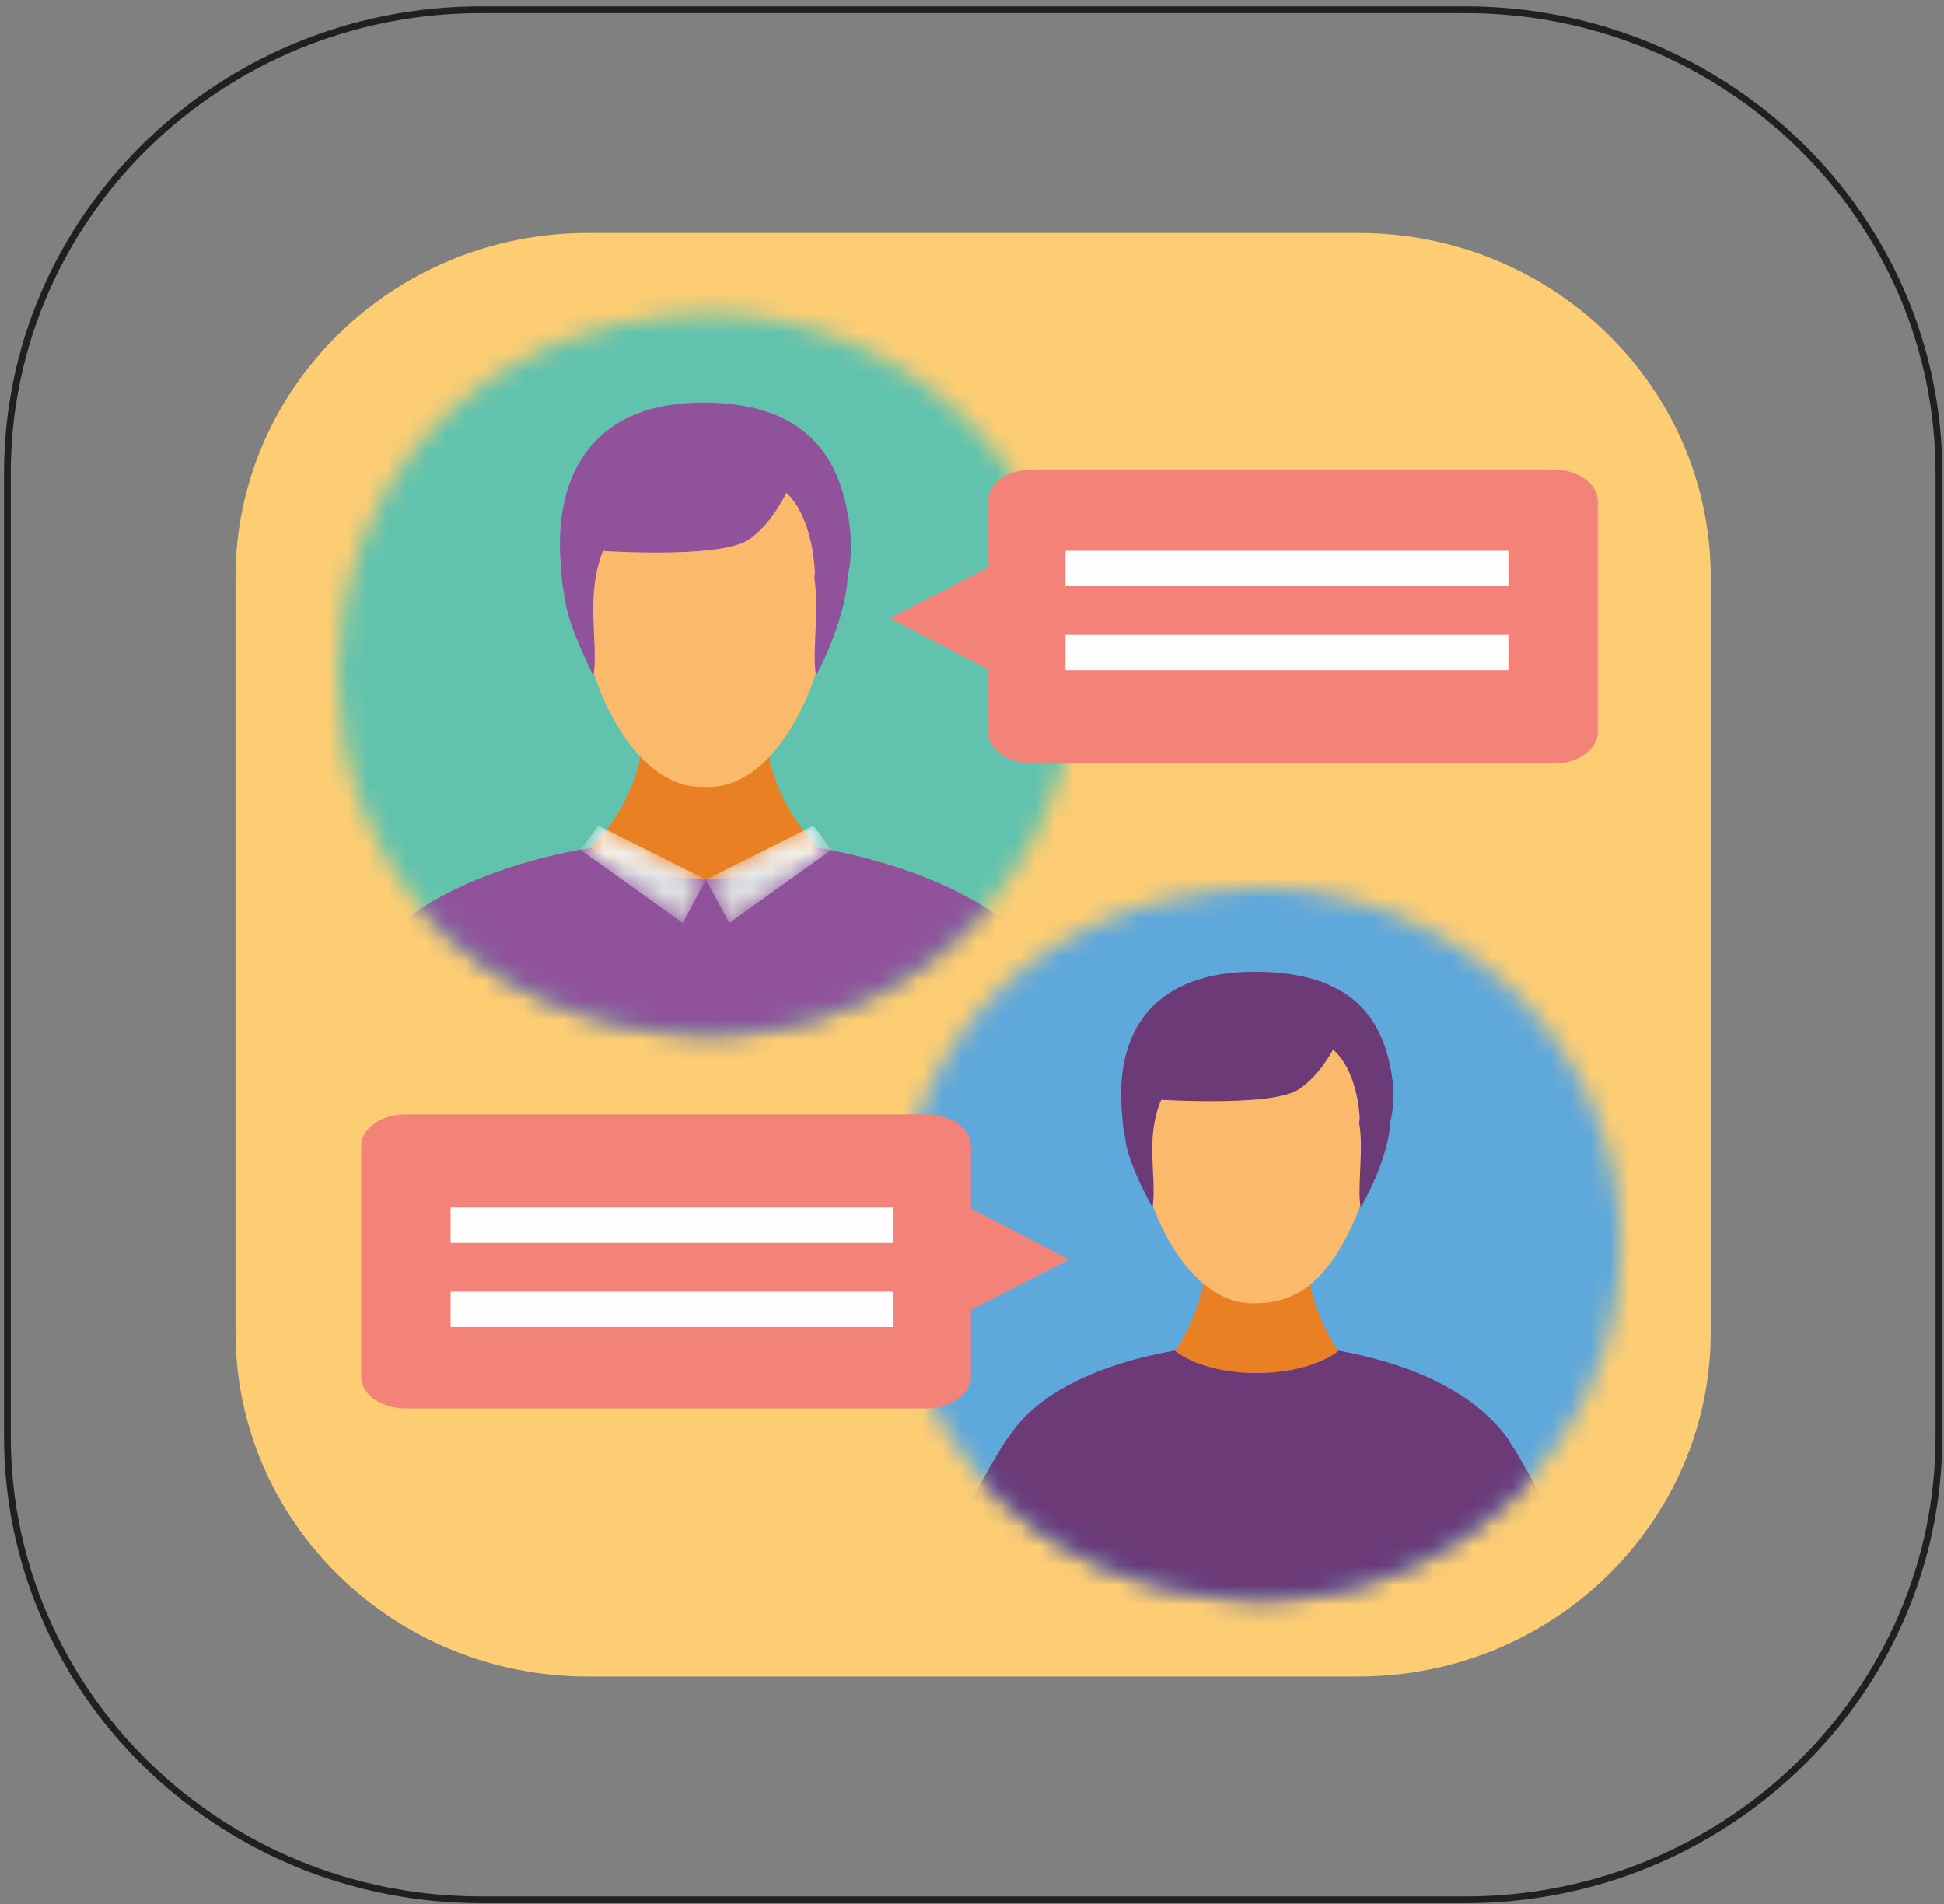 <svg xmlns="http://www.w3.org/2000/svg" xmlns:xlink="http://www.w3.org/1999/xlink" width="99" height="97" viewBox="0 0 99 97">
    <rect x="0" y="0" width="99" height="97" fill="#808080" stroke="none"/>
    <defs>
        <path id="prefix__a" d="M20.696 38.298c10.378 0 18.791-8.234 18.791-18.39 0-10.157-8.413-18.391-18.791-18.391-24.922.966-24.929 35.813 0 36.78z"/>
        <path id="prefix__c" d="M1.302 3.306L6.509 7.03 7.691 4.821 2.215 2.079z"/>
        <path id="prefix__f" d="M1.17 4.821L2.35 7.03 7.561 3.306 6.646 2.079z"/>
        <path id="prefix__i" d="M19.065 1.674c-9.908 0-17.939 7.862-17.939 17.56v38.41c0 9.699 8.03 17.558 17.94 17.558H58.31c9.909 0 17.939-7.86 17.939-17.557V19.234c0-9.698-8.03-17.56-17.94-17.56"/>
        <path id="prefix__k" d="M19.065 1.674c-9.908 0-17.939 7.862-17.939 17.56v38.41c0 9.699 8.03 17.558 17.94 17.558H58.31c9.909 0 17.939-7.86 17.939-17.557V19.234c0-9.698-8.03-17.56-17.94-17.56H19.066z"/>
        <path id="prefix__m" d="M20.54 37.251c10.23 0 18.525-8.12 18.525-18.134C39.065 9.104 30.77.985 20.54.985c-24.567.953-24.578 35.31 0 36.266z"/>
        <path id="prefix__o" d="M19.065 1.674c-9.908 0-17.939 7.862-17.939 17.56v38.41c0 9.699 8.03 17.558 17.94 17.558H58.31c9.909 0 17.939-7.86 17.939-17.557V19.234c0-9.698-8.03-17.56-17.94-17.56"/>
        <path id="prefix__q" d="M19.065 1.674c-9.908 0-17.939 7.862-17.939 17.56v38.41c0 9.699 8.03 17.558 17.94 17.558H58.31c9.909 0 17.939-7.86 17.939-17.557V19.234c0-9.698-8.03-17.56-17.94-17.56H19.066z"/>
        <linearGradient id="prefix__d" x1="56.134%" x2="47.089%" y1="16.069%" y2="57.227%">
            <stop offset="0%" stop-color="#FEFEFE"/>
            <stop offset="100%" stop-color="#DDDFE0"/>
        </linearGradient>
        <linearGradient id="prefix__g" x1="43.835%" x2="52.877%" y1="16.092%" y2="57.222%">
            <stop offset="0%" stop-color="#FEFEFE"/>
            <stop offset="100%" stop-color="#DDDFE0"/>
        </linearGradient>
    </defs>
    <g fill="none" fill-rule="evenodd">
        <g>
            <path stroke="#231F20" stroke-width=".345" d="M74.616 97.213H24.498c-13.324 0-24.121-10.57-24.121-23.61v-49.05C.377 11.514 11.174.942 24.498.942h50.118c13.324 0 24.126 10.572 24.126 23.613v49.049c0 13.04-10.802 23.61-24.126 23.61z" transform="translate(0 -2) translate(0 1.553)"/>
            <path fill="#FDCD73" d="M69.18 85.841H29.936c-9.908 0-17.941-7.861-17.941-17.557V29.871c0-9.695 8.033-17.557 17.941-17.557h39.246c9.909 0 17.939 7.862 17.939 17.557v38.413c0 9.696-8.03 17.557-17.94 17.557" transform="translate(0 -2) translate(0 1.553)"/>
        </g>
        <g transform="translate(0 -2) translate(15.217 16.447)">
            <mask id="prefix__b" fill="#fff">
                <use xlink:href="#prefix__a"/>
            </mask>
            <path fill="#61C3AD" d="M-12.217 57.917L53.641 57.917 53.641 -6.54 -12.217 -6.54z" mask="url(#prefix__b)"/>
            <path fill="#90539B" d="M20.72 48.015c8.165 0 17.098.039 21.891-5.702-.734-1.147-3.139-5.953-3.91-6.94-.068-.139-.14-.273-.222-.398-2.687-3.706-7.642-5.46-12.133-6.268-1.506-.302-3.196-.458-5.08-.445-.794-.015-.287-.015-1.08 0-5.879.009-13.944 1.883-16.977 6.417-.948 1.138-3.532 6.172-4.43 7.575 4.791 5.774 13.748 5.761 21.941 5.761" mask="url(#prefix__b)"/>
            <path fill="#E98023" d="M24.034 24.478c-.583-2.455-.259-4.636-.259-4.636H17.57s.324 2.18-.259 4.636c-.58 2.458-2.422 4.28-2.422 4.28 2.855 2.11 8.755 2.084 11.568 0 0 0-1.84-1.822-2.422-4.28" mask="url(#prefix__b)"/>
            <path fill="#FBBA6B" d="M20.673 7.396c-10.508-.425-6.515 18.617-.002 18.232 6.524.451 10.487-18.698.002-18.232" mask="url(#prefix__b)"/>
            <path fill="#90539B" d="M27.692 10.604c-.84-2.836-2.998-4.523-7.02-4.544-5.543-.047-7.602 3.487-7.354 7.906.052.498.052 1.266.206 1.898.098 1.213.985 3.104 1.48 4.104.157-.791-.01-2.31-.008-3.436-.01-2.385.785-4.634 3.08-5.55.272-.163.59-.288.961-.367 3.835-.802 5.744 0 5.744 0s1.28.906 1.496 3.979c.01.132 0 .257-.027.379 0 .006.003.012.003.019.263 1.578-.126 3.838.087 4.976.717-1.353 1.55-3.461 1.613-5.068.328-1.396.13-2.932-.261-4.296" mask="url(#prefix__b)"/>
            <path fill="#90539B" d="M25.227 9.729s-.724 2.178-2.28 3.287c-1.557 1.106-8.45.538-8.45.538.339-6.264 7.154-6.21 10.73-3.825" mask="url(#prefix__b)"/>
        </g>
        <g transform="translate(0 -2) translate(28.26 41.979)">
            <mask id="prefix__e" fill="#fff">
                <use xlink:href="#prefix__c"/>
            </mask>
            <path fill="url(#prefix__d)" d="M1.302 3.306L6.509 7.03 7.691 4.821 2.215 2.079z" mask="url(#prefix__e)"/>
        </g>
        <g transform="translate(0 -2) translate(34.783 41.979)">
            <mask id="prefix__h" fill="#fff">
                <use xlink:href="#prefix__f"/>
            </mask>
            <path fill="url(#prefix__g)" d="M1.17 4.821L2.35 7.03 7.561 3.306 6.646 2.079z" mask="url(#prefix__h)"/>
        </g>
        <g transform="translate(0 -2) translate(10.87 12.192)">
            <mask id="prefix__j" fill="#fff">
                <use xlink:href="#prefix__i"/>
            </mask>
            <path fill="#F38379" d="M70.5 27.1V15.326c0-.881-1.014-1.602-2.253-1.602H41.701c-1.239 0-2.254.72-2.254 1.602v3.404l-5.007 2.572 5.007 2.6V27.1c0 .881 1.015 1.602 2.254 1.602h26.546c1.24 0 2.252-.72 2.252-1.602" mask="url(#prefix__j)"/>
            <mask id="prefix__l" fill="#fff">
                <use xlink:href="#prefix__k"/>
            </mask>
            <path fill="#FEFEFE" d="M43.393 19.666L65.95 19.666 65.95 17.864 43.393 17.864zM43.393 23.951L65.95 23.951 65.95 22.149 43.393 22.149z" mask="url(#prefix__l)"/>
        </g>
        <g transform="translate(0 -2) translate(43.478 46.234)">
            <mask id="prefix__n" fill="#fff">
                <use xlink:href="#prefix__m"/>
            </mask>
            <path fill="#5EA8DB" d="M-8.511 53.191L49.585 53.191 49.585 -3.668 -8.511 -3.668z" mask="url(#prefix__n)"/>
            <path fill="#6B3A77" d="M20.557 38.415c5.865 0 12.284.027 15.728-4.096-.528-.826-2.257-4.277-2.811-4.987-.048-.1-.1-.196-.159-.285-1.932-2.662-5.489-3.924-8.717-4.505-1.083-.217-2.294-.327-3.648-.319-.572-.01-.207-.01-.778 0-4.224.007-10.018 1.353-12.196 4.61-.683.818-2.537 4.435-3.183 5.441 3.442 4.15 9.877 4.14 15.764 4.14" mask="url(#prefix__n)"/>
            <path fill="#E98023" d="M23.316 21.505c-.415-1.766-.313-3.33-.313-3.33H18.04s.105 1.564-.313 3.33c-.417 1.766-1.36 3.074-1.36 3.074 1.96 1.507 6.38 1.49 8.31 0 0 0-.943-1.308-1.36-3.074" mask="url(#prefix__n)"/>
            <path fill="#FBBA6B" d="M20.514 6.416c-9.917-.317-6.007 16.123 0 15.732 2.222 0 3.713-1.381 4.991-4.226 1.274-2.84 2.755-11.615-4.991-11.506" mask="url(#prefix__n)"/>
            <path fill="#6B3A77" d="M27.085 9.183c-.818-2.497-2.816-3.889-6.57-3.923-5.174-.021-7.102 2.947-6.885 6.823.048.43.048 1.094.192 1.639.095 1.06.923 2.678 1.386 3.542.146-.685-.008-1.993-.008-2.966-.011-2.06.735-3.998 2.885-4.79.254-.14.55-.248.897-.314 3.592-.694 5.376 0 5.376 0s1.2.78 1.403 3.432c.008.113 0 .223-.024.325 0 .007 0 .011.002.018.243 1.361-.12 3.312.08 4.295.668-1.164 1.448-2.972 1.509-4.374.307-1.204.124-2.53-.243-3.707" mask="url(#prefix__n)"/>
            <path fill="#6B3A77" d="M24.777 8.427s-.678 1.88-2.133 2.836c-1.456.958-7.91.466-7.91.466.358-5.657 7.097-5.183 10.043-3.302" mask="url(#prefix__n)"/>
        </g>
        <g transform="translate(0 -2) translate(10.87 12.192)">
            <mask id="prefix__p" fill="#fff">
                <use xlink:href="#prefix__o"/>
            </mask>
            <path fill="#F38379" d="M7.526 48.168v11.774c0 .881 1.015 1.602 2.252 1.602h26.545c1.24 0 2.255-.72 2.255-1.602v-3.404l5.006-2.572-5.006-2.6v-3.198c0-.881-1.015-1.602-2.255-1.602H9.778c-1.237 0-2.252.721-2.252 1.602" mask="url(#prefix__p)"/>
            <mask id="prefix__r" fill="#fff">
                <use xlink:href="#prefix__q"/>
            </mask>
            <path fill="#FEFEFE" d="M12.076 57.402L34.633 57.402 34.633 55.6 12.076 55.6zM12.076 53.119L34.633 53.119 34.633 51.317 12.076 51.317z" mask="url(#prefix__r)"/>
        </g>
    </g>
</svg>

